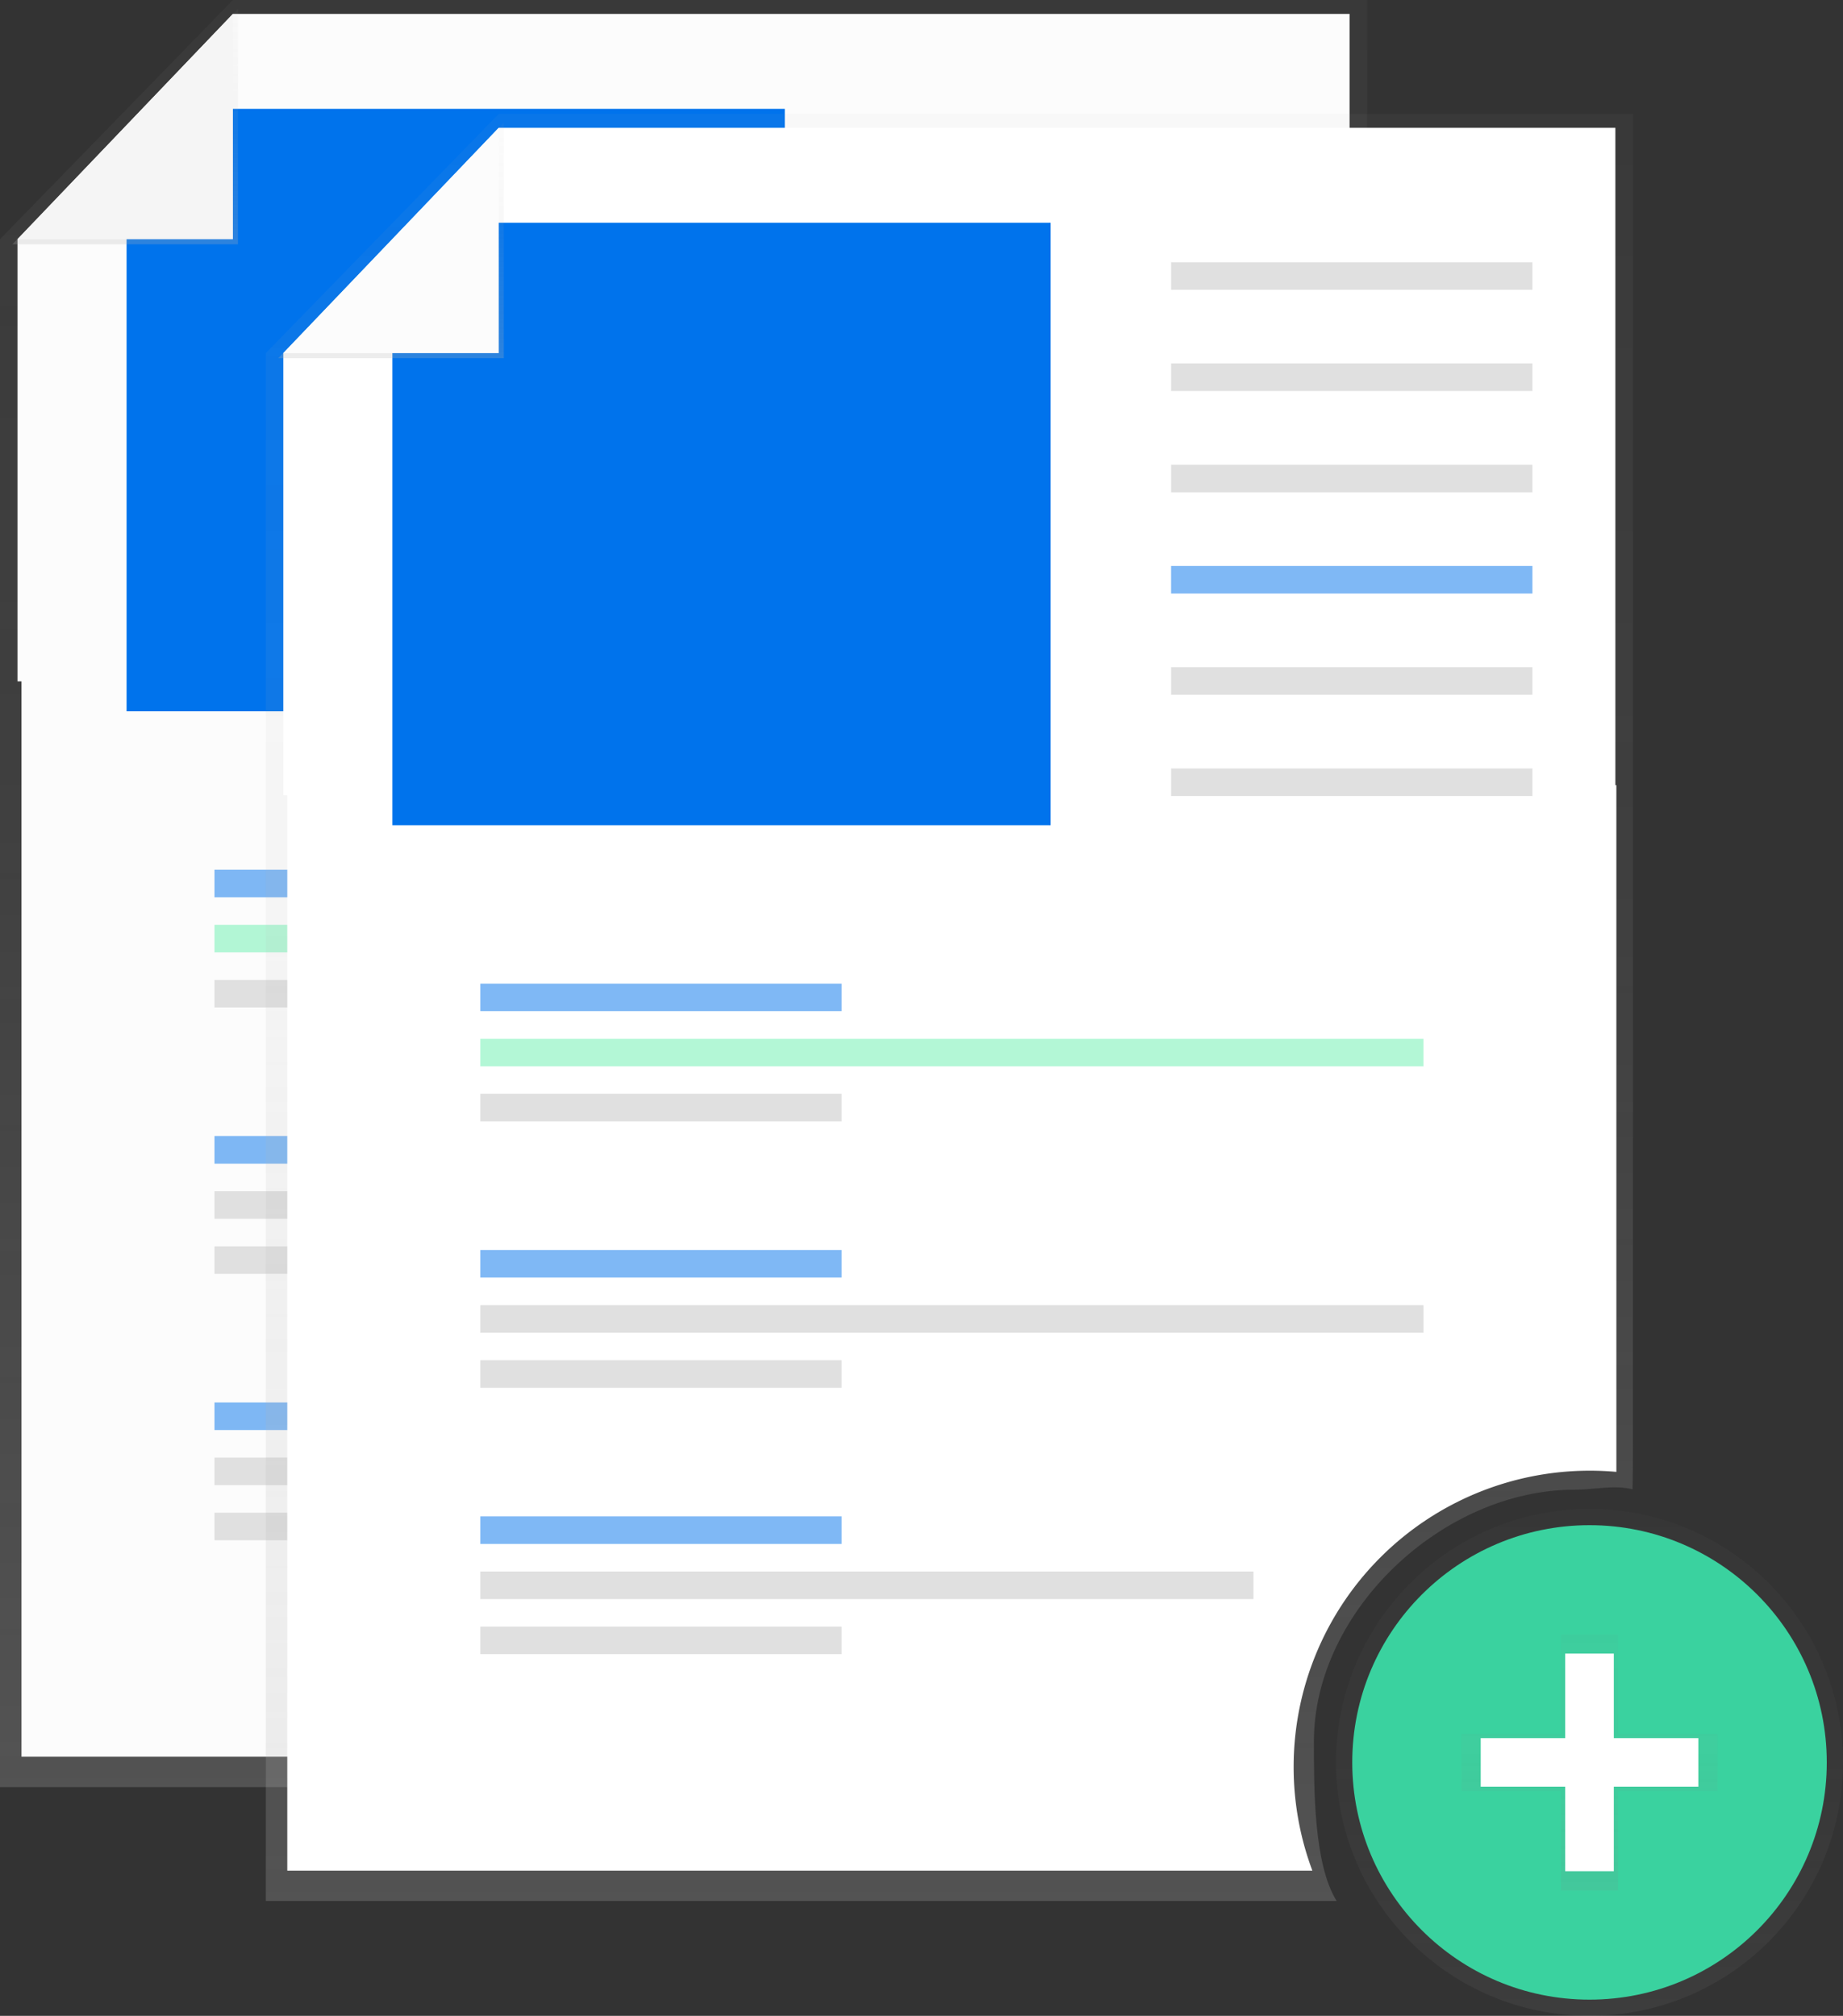 <svg data-name="Layer 1" xmlns="http://www.w3.org/2000/svg" xmlns:xlink="http://www.w3.org/1999/xlink" width="728" height="796.38"><rect width="100%" height="100%" fill="#333333" stroke="none"/><defs><linearGradient id="prefix__a" x1="506" y1="757.81" x2="506" y2="51.81" gradientUnits="userSpaceOnUse"><stop offset="0" stop-color="#b3b3b3" stop-opacity=".25"/><stop offset=".54" stop-color="#b3b3b3" stop-opacity=".1"/><stop offset="1" stop-color="#b3b3b3" stop-opacity=".05"/></linearGradient><linearGradient id="prefix__c" x1="49.46" y1="96.5" x2="49.46" y2="3.5" xlink:href="#prefix__a"/><linearGradient id="prefix__b" x1="627.87" y1="796.38" x2="627.87" y2="596.12" gradientUnits="userSpaceOnUse"><stop offset="0" stop-color="gray" stop-opacity=".25"/><stop offset=".54" stop-color="gray" stop-opacity=".12"/><stop offset="1" stop-color="gray" stop-opacity=".1"/></linearGradient><linearGradient id="prefix__d" x1="627.87" y1="746.82" x2="627.87" y2="645.68" xlink:href="#prefix__b"/><linearGradient id="prefix__e" x1="611" y1="802.81" x2="611" y2="96.81" xlink:href="#prefix__a"/><linearGradient id="prefix__f" x1="154.46" y1="141.5" x2="154.46" y2="48.5" xlink:href="#prefix__a"/></defs><path d="M650 694.81c0-51.76 51.11-99.48 102.87-99.48 7.93 0 15.62-2 23-.16.1-2.26.16-15.54.16-17.82V51.81H328l-92 94.5v611.5h423c-9.1-14.44-9-44.66-9-63z" transform="translate(-236 -51.81)" fill="url(#prefix__a)"/><path d="M406 653a117 117 0 01117-117c3.53 0 7 .17 10.48.47V265.19h-525V694h404.91a116.74 116.74 0 01-7.39-41z" fill="#fcfcfc"/><path fill="#fcfcfc" d="M533.09 269.19H6.91V94.5L92 5.5h441.09v263.69z"/><path fill="#e0e0e0" d="M357.59 58.59h142.73v10.89H357.59zM357.59 98.59h142.73v10.89H357.59zM357.59 138.59h142.73v10.89H357.59z"/><path fill="#0073ec" opacity=".5" d="M357.59 178.59h142.73v10.89H357.59z"/><path fill="#e0e0e0" d="M357.59 218.59h142.73v10.89H357.59zM357.59 258.59h142.73v10.89H357.59z"/><path fill="#0073ec" opacity=".5" d="M84.72 343.59h142.73v10.89H84.72z"/><path fill="#e0e0e0" d="M84.72 387.13h142.73v10.89H84.72z"/><path fill="#69f0ae" opacity=".5" d="M84.72 365.36h372.56v10.89H84.72z"/><path fill="#0073ec" opacity=".5" d="M84.72 448.82h142.73v10.89H84.72z"/><path fill="#e0e0e0" d="M84.72 492.37h142.73v10.89H84.72zM84.72 470.59h372.56v10.89H84.72z"/><path fill="#0073ec" opacity=".5" d="M84.72 554.06h142.73v10.89H84.72z"/><path fill="#e0e0e0" d="M84.72 597.6h142.73v10.89H84.72zM84.72 575.83h305.41v10.89H84.72z"/><path fill="#0073ec" d="M310 281H50V54l9-11h251v238z"/><path fill="url(#prefix__c)" d="M4.91 96.5H94v-93l-89.09 93z"/><path fill="#f5f5f5" d="M6.91 94.5H92v-89l-85.09 89z"/><circle cx="627.87" cy="696.25" r="100.13" fill="url(#prefix__b)" opacity=".5"/><circle cx="627.87" cy="696.25" r="93.72" fill="#3ad29f"/><path fill="url(#prefix__d)" d="M678.44 684.95h-39.28v-39.27h-22.58v39.27H577.3v22.59h39.28v39.28h22.58v-39.28h39.28v-22.59z" opacity=".5"/><path fill="#fff" d="M618.27 653.26h19.2v85.97h-19.2z"/><path fill="#fff" d="M670.86 686.65v19.2h-85.97v-19.2z"/><path d="M755 739.81c0-51.76 51.11-99.48 102.87-99.48 7.93 0 15.62-2 23-.16.1-2.26.16-15.54.16-17.82V96.81H433l-92 94.5v611.5h423c-9.1-14.44-9-44.66-9-63z" transform="translate(-236 -51.81)" fill="url(#prefix__e)"/><path d="M511 698a117 117 0 01117-117c3.53 0 7 .17 10.48.47V310.19h-525V739h404.91a116.74 116.74 0 01-7.39-41z" fill="#fff"/><path fill="#fff" d="M638.09 314.19H111.91V139.5l85.09-89h441.09v263.69z"/><path fill="#e0e0e0" d="M462.59 103.59h142.73v10.89H462.59zM462.59 143.59h142.73v10.89H462.59zM462.59 183.59h142.73v10.89H462.59z"/><path fill="#0073ec" opacity=".5" d="M462.59 223.59h142.73v10.89H462.59z"/><path fill="#e0e0e0" d="M462.59 263.59h142.73v10.89H462.59zM462.59 303.59h142.73v10.89H462.59z"/><path fill="#0073ec" opacity=".5" d="M189.72 388.59h142.73v10.89H189.72z"/><path fill="#e0e0e0" d="M189.72 432.13h142.73v10.89H189.72z"/><path fill="#69f0ae" opacity=".5" d="M189.72 410.36h372.56v10.89H189.72z"/><path fill="#0073ec" opacity=".5" d="M189.72 493.82h142.73v10.89H189.72z"/><path fill="#e0e0e0" d="M189.72 537.37h142.73v10.89H189.72zM189.72 515.59h372.56v10.89H189.72z"/><path fill="#0073ec" opacity=".5" d="M189.72 599.06h142.73v10.89H189.72z"/><path fill="#e0e0e0" d="M189.72 642.6h142.73v10.89H189.72zM189.72 620.83h305.41v10.89H189.72z"/><path fill="#0073ec" d="M415 326H155V99l9-11h251v238z"/><path fill="url(#prefix__f)" d="M109.91 141.5H199v-93l-89.09 93z"/><path fill="#fcfcfc" d="M111.91 139.5H197v-89l-85.09 89z"/></svg>